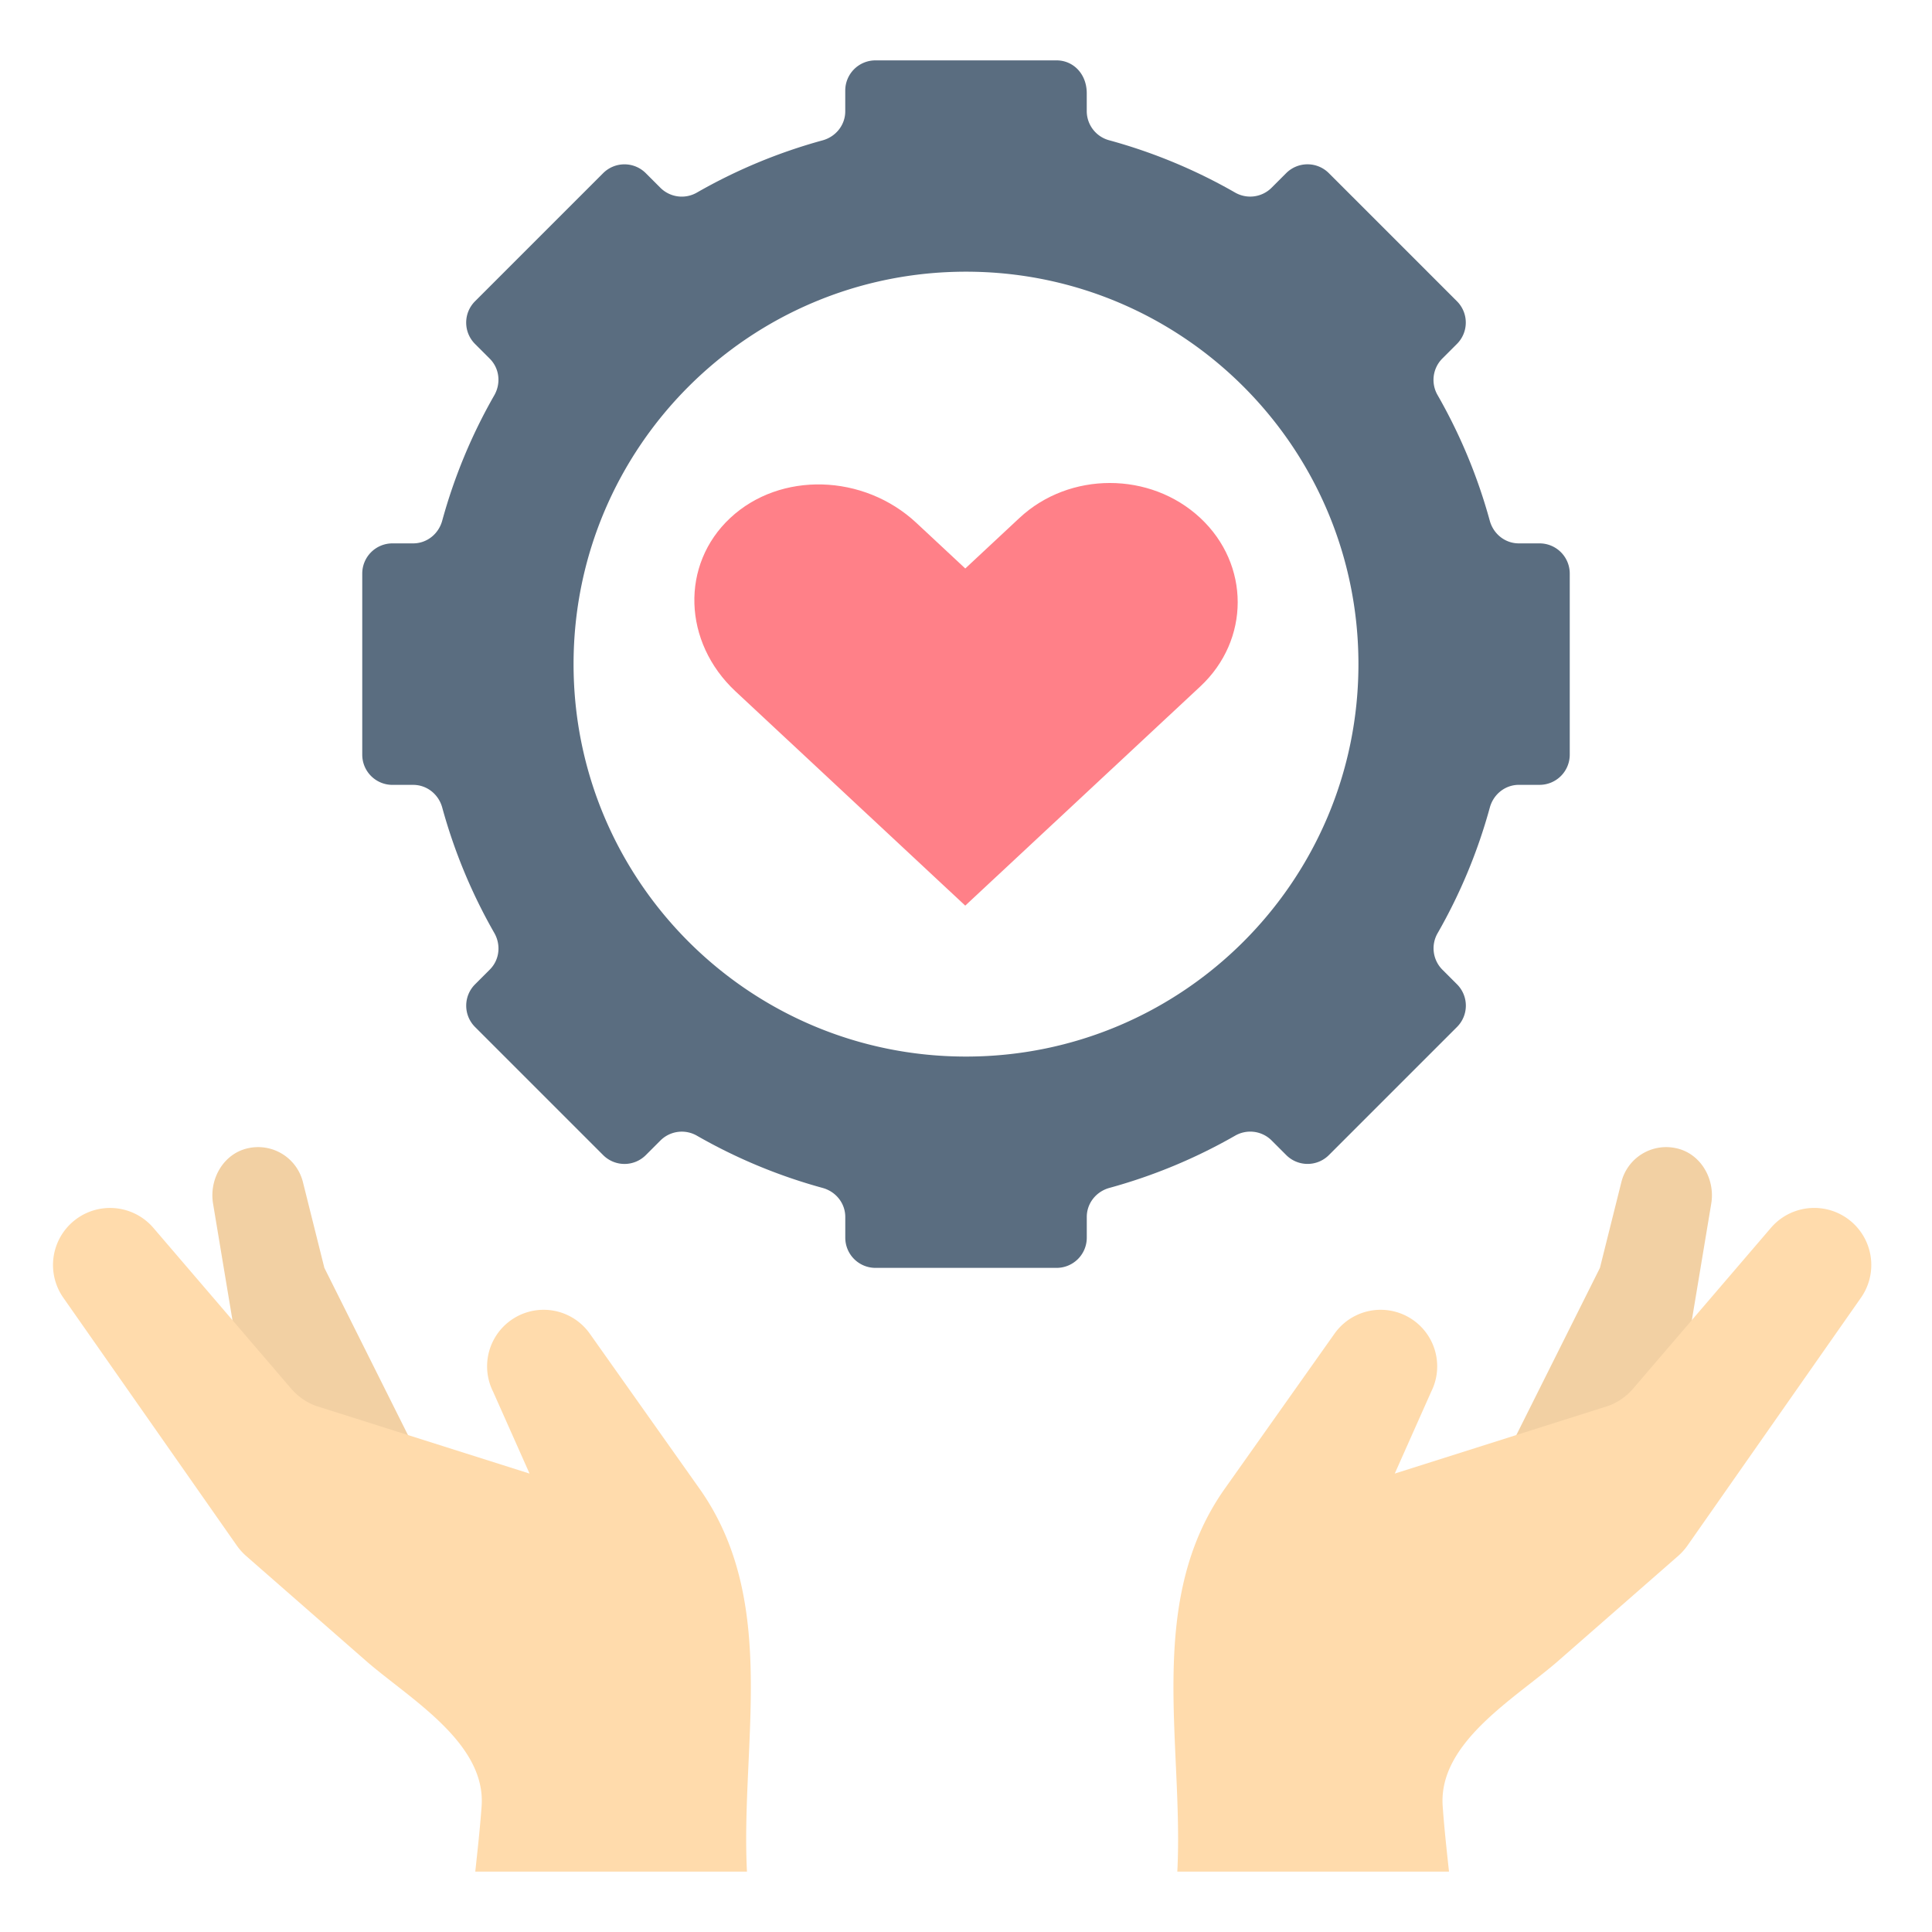 <svg xmlns="http://www.w3.org/2000/svg" viewBox="0 0 64 64"><path fill="#5a6d80" d="M51 18h-.687c-.456 0-.843-.312-.963-.753a17.877 17.877 0 0 0-1.724-4.152 1.003 1.003 0 0 1 .149-1.214l.488-.488a.999.999 0 0 0 0-1.414L44.02 5.736a.999.999 0 0 0-1.414 0l-.488.488a1.003 1.003 0 0 1-1.214.149 17.834 17.834 0 0 0-4.152-1.724A1.002 1.002 0 0 1 36 3.688v-.599C36 2.447 35.552 2 35 2h-6a1 1 0 0 0-1 1v.687c0 .456-.313.843-.753.963a17.877 17.877 0 0 0-4.152 1.724 1.003 1.003 0 0 1-1.214-.149l-.488-.488a.999.999 0 0 0-1.414 0L15.736 9.98a.999.999 0 0 0 0 1.414l.488.488c.323.323.376.818.149 1.214a17.834 17.834 0 0 0-1.724 4.152c-.12.439-.506.752-.962.752H13a1 1 0 0 0-1 1v6a1 1 0 0 0 1 1h.687c.456 0 .843.313.963.753a17.877 17.877 0 0 0 1.724 4.152c.227.396.174.891-.149 1.214l-.488.488a.999.999 0 0 0 0 1.414l4.243 4.243a.999.999 0 0 0 1.414 0l.488-.488a1.003 1.003 0 0 1 1.214-.149 17.834 17.834 0 0 0 4.152 1.724c.44.12.753.507.753.963V41a1 1 0 0 0 1 1h6a1 1 0 0 0 1-1v-.687c0-.456.313-.843.753-.963a17.877 17.877 0 0 0 4.152-1.724 1.003 1.003 0 0 1 1.214.149l.488.488a.999.999 0 0 0 1.414 0l4.243-4.243a.999.999 0 0 0 0-1.414l-.488-.488a1.003 1.003 0 0 1-.149-1.214 17.834 17.834 0 0 0 1.724-4.152c.12-.44.507-.753.963-.753H51a1 1 0 0 0 1-1v-6A1 1 0 0 0 51 18zM32 35c-7.18 0-13-5.82-13-13S24.82 9 32 9s13 5.82 13 13-5.82 13-13 13z"/><path fill="#ff8088" d="m33.772 17.157-1.796 1.675-1.62-1.511c-1.751-1.633-4.511-1.706-6.164-.164-1.654 1.542-1.575 4.116.176 5.748L31.975 30l7.785-7.259c1.654-1.542 1.654-4.042 0-5.584-1.654-1.543-4.335-1.543-5.988 0z"/><path fill="#f2d0a3" d="m10.745 42-.71-2.841a1.53 1.53 0 0 0-1.825-1.121c-.806.178-1.288 1.02-1.152 1.835L7.745 44l1.462 2.448a3.383 3.383 0 0 0 3.118 1.642l1.42-.09-3-6z"/><path fill="#ffdbac" d="m23.162 49.3-3.624-5.12a1.873 1.873 0 0 0-3.204 1.92l1.208 2.714-7.082-2.244a1.992 1.992 0 0 1-.816-.571L5.068 40.66a1.89 1.89 0 0 0-2.982 2.312l5.753 8.219c.092.132.2.252.321.358l3.961 3.466c1.416 1.239 3.985 2.703 3.833 4.817-.052.724-.132 1.446-.21 2.168h9c-.215-4.233 1.076-8.959-1.582-12.7z"/><path fill="#f2d0a3" d="m53 42 .71-2.841a1.53 1.53 0 0 1 1.825-1.121c.806.178 1.288 1.02 1.152 1.835L56 44l-.732 1.226A5.715 5.715 0 0 1 50 48l3-6z"/><path fill="#ffdbac" d="m40.583 49.3 3.624-5.12a1.873 1.873 0 0 1 3.204 1.92l-1.208 2.714 7.082-2.245c.316-.118.597-.315.816-.571l4.576-5.339a1.89 1.89 0 0 1 2.982 2.312l-5.753 8.219c-.092.132-.2.252-.321.358l-3.961 3.466c-1.416 1.239-3.985 2.703-3.833 4.817.051.725.131 1.447.209 2.169h-9c.216-4.233-1.075-8.959 1.583-12.7z"/></svg>